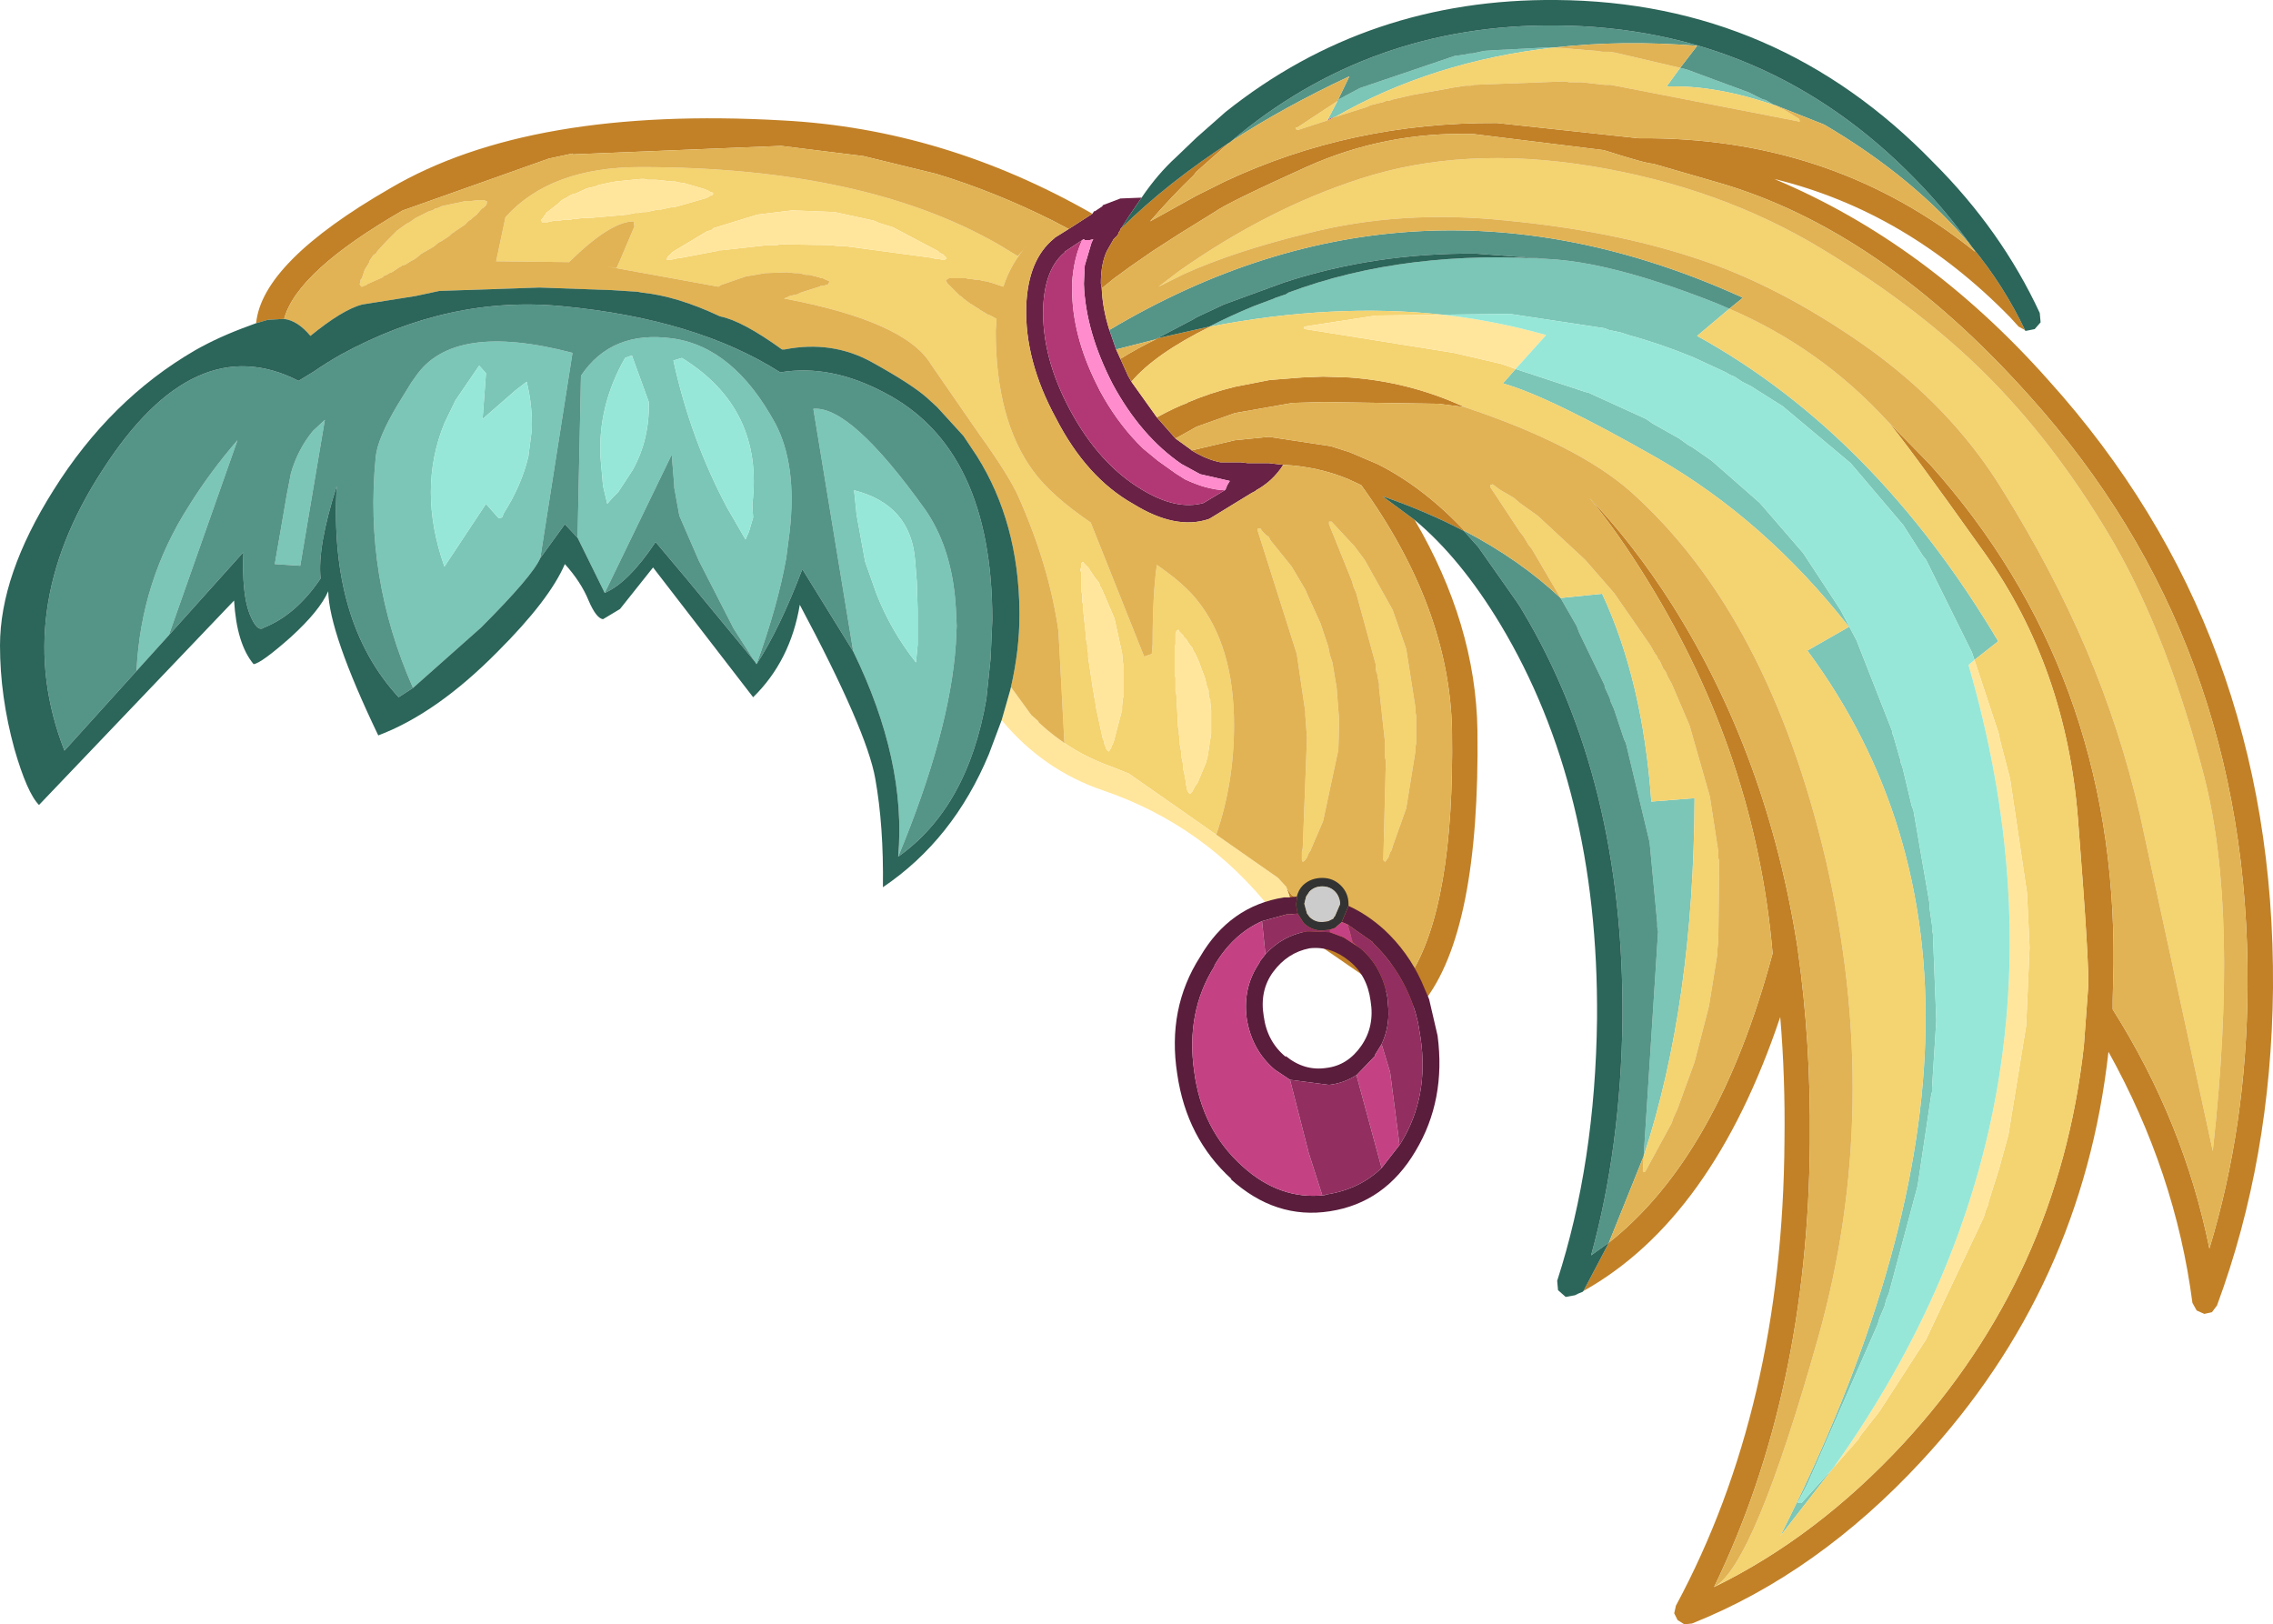<?xml version="1.0" encoding="UTF-8" standalone="no"?>
<svg xmlns:ffdec="https://www.free-decompiler.com/flash" xmlns:xlink="http://www.w3.org/1999/xlink" ffdec:objectType="shape" height="95.75px" width="134.0px" xmlns="http://www.w3.org/2000/svg">
  <g transform="matrix(1.0, 0.0, 0.0, 1.0, 42.05, 10.2)">
    <path d="M20.95 3.3 L22.35 2.4 22.45 2.25 22.5 2.25 22.95 1.95 22.95 1.9 24.0 1.5 25.25 1.45 24.5 2.55 24.05 3.25 24.0 3.3 24.0 3.35 23.9 3.5 23.85 3.65 23.75 3.75 23.7 3.8 23.6 3.9 23.2 4.6 Q22.85 5.35 22.85 6.5 L22.9 6.8 Q22.95 8.0 23.35 9.25 L23.75 10.4 24.0 10.95 24.45 11.95 24.65 12.3 26.15 14.4 27.25 15.65 28.15 16.3 28.2 16.35 Q29.1 16.9 29.9 17.05 L31.1 17.05 31.5 17.1 32.75 17.1 33.6 17.2 Q33.0 18.15 32.0 18.7 L31.95 18.75 31.75 18.85 29.3 20.35 29.2 20.4 Q27.25 21.05 24.75 19.5 22.0 17.95 20.2 14.45 18.35 11.05 18.45 7.85 18.55 5.1 20.1 3.85 L20.15 3.8 20.95 3.3 M30.15 18.7 L30.2 18.65 30.3 18.4 30.45 18.15 28.7 17.75 27.6 17.15 Q25.2 15.5 23.55 12.45 21.95 9.35 21.85 6.55 L21.85 6.5 21.9 5.45 22.3 4.1 22.4 3.9 22.2 3.95 22.1 3.95 21.9 3.95 21.85 3.9 21.75 3.95 20.7 4.65 20.75 4.65 Q19.55 5.6 19.45 7.9 19.35 10.85 21.05 14.0 22.75 17.15 25.25 18.65 27.3 19.9 28.9 19.45 L30.15 18.7" fill="#692145" fill-rule="evenodd" stroke="none"/>
    <path d="M36.6 -3.3 L36.15 -3.05 36.2 -3.1 36.25 -3.15 36.4 -3.25 36.6 -3.3 M30.15 18.7 L28.9 19.45 Q27.3 19.9 25.25 18.65 22.75 17.15 21.05 14.0 19.35 10.85 19.45 7.9 19.55 5.6 20.75 4.65 L20.7 4.65 21.75 3.95 Q21.25 5.0 21.15 6.5 L21.15 6.8 Q21.15 9.55 22.6 12.45 L22.8 12.85 Q23.75 14.6 25.0 15.9 L25.35 16.25 26.2 16.95 27.25 17.7 27.8 18.05 Q29.05 18.65 30.15 18.7" fill="#b23875" fill-rule="evenodd" stroke="none"/>
    <path d="M21.75 3.95 L21.85 3.9 21.9 3.95 22.1 3.95 22.2 3.95 22.4 3.9 22.3 4.1 21.9 5.45 21.85 6.5 21.85 6.55 Q21.95 9.35 23.55 12.45 25.2 15.5 27.6 17.15 L28.7 17.75 30.45 18.15 30.3 18.4 30.2 18.65 30.15 18.7 Q29.05 18.65 27.8 18.05 L27.25 17.7 26.2 16.95 25.35 16.25 25.0 15.9 Q23.75 14.6 22.8 12.85 L22.6 12.45 Q21.15 9.55 21.15 6.8 L21.15 6.5 Q21.25 5.0 21.75 3.95" fill="#ff8ccc" fill-rule="evenodd" stroke="none"/>
    <path d="M36.65 -3.3 L36.6 -3.3 36.4 -3.25 36.25 -3.15 36.2 -3.1 36.8 -4.25 36.8 -4.3 38.1 -5.0 43.7 -6.9 44.4 -7.0 44.6 -7.05 44.75 -7.05 45.45 -7.2 46.2 -7.25 49.15 -7.4 49.6 -7.4 Q42.4 -6.6 36.65 -3.3 M57.0 -6.2 L57.4 -6.1 61.05 -4.75 61.85 -4.35 62.05 -4.3 62.55 -4.0 Q59.05 -5.2 56.2 -5.1 L57.0 -6.2 M74.35 28.7 L74.2 28.25 71.5 22.8 71.3 22.55 70.15 20.75 67.05 17.1 63.05 13.75 61.15 12.55 60.65 12.3 60.2 12.0 59.95 11.9 59.7 11.75 57.75 10.85 Q55.8 10.05 53.95 9.55 L53.5 9.4 52.8 9.25 52.55 9.15 46.95 8.3 43.0 8.35 Q36.55 7.65 29.3 9.05 L29.25 9.05 Q30.4 8.45 31.85 7.85 L33.05 7.4 33.15 7.35 33.75 7.15 33.9 7.05 Q40.85 4.45 49.7 5.1 53.4 5.4 59.2 7.7 L59.9 8.0 58.0 9.6 Q68.5 15.4 75.75 27.6 L74.35 28.7 M47.3 11.55 L51.4 12.9 51.6 12.95 55.0 14.5 55.35 14.75 56.95 15.65 57.5 16.05 57.7 16.15 58.85 16.95 61.7 19.45 64.25 22.4 66.45 25.75 67.4 27.55 69.5 32.9 69.5 33.05 69.55 33.1 69.95 34.5 70.0 34.6 70.0 34.75 70.1 35.0 70.65 37.3 70.75 37.55 71.7 43.05 71.7 43.3 71.85 44.35 71.85 44.6 71.9 44.85 72.1 49.95 71.85 53.9 71.85 54.15 71.8 54.35 71.0 59.7 69.3 66.05 69.15 66.4 69.05 66.8 68.75 67.5 68.65 67.85 64.5 77.3 64.0 78.25 Q63.85 78.4 64.05 78.4 L64.15 78.4 66.05 76.3 62.9 80.35 Q79.2 48.0 64.5 28.15 L66.95 26.75 Q62.0 20.45 55.65 16.8 49.25 13.15 46.55 12.4 L47.3 11.55 M49.95 25.05 L52.4 24.8 Q54.8 29.95 55.3 37.05 L57.85 36.85 Q57.8 48.95 54.85 57.95 L55.7 44.7 55.65 44.45 55.65 44.2 55.2 39.45 53.8 33.6 53.7 33.4 53.1 31.6 52.9 31.15 52.85 30.95 52.55 30.3 52.55 30.2 51.05 27.1 50.9 26.7 49.95 25.05 M12.05 27.8 L12.05 25.75 12.0 24.1 11.9 22.85 Q11.65 19.55 8.3 18.7 L8.45 20.15 8.95 22.9 9.6 24.75 Q10.45 26.95 11.95 28.85 L12.05 27.8 M-8.0 21.5 L-7.8 11.95 Q-6.0 9.25 -2.4 9.75 1.2 10.25 3.65 14.75 4.95 17.2 4.5 21.15 L4.3 22.7 Q3.8 25.5 2.55 28.95 L2.45 28.8 1.2 26.85 -0.85 22.85 -2.0 20.2 -2.3 18.55 -2.3 18.45 -2.45 16.6 -6.4 24.75 -8.0 21.5 M8.25 28.2 L5.9 13.9 Q8.1 13.7 12.5 19.85 13.95 21.95 14.25 25.0 L14.3 25.65 14.35 26.7 14.3 27.75 Q13.95 32.95 10.9 40.3 11.4 34.65 8.25 28.2 M-34.0 29.35 Q-33.75 24.05 -30.9 19.6 -29.65 17.6 -28.05 15.75 L-32.1 27.25 -34.0 29.35 M-17.7 30.35 Q-20.6 23.8 -19.9 16.75 -19.8 15.65 -18.6 13.65 L-17.8 12.35 -17.55 12.0 Q-15.35 8.75 -8.3 10.6 L-10.2 22.7 Q-10.65 23.75 -13.7 26.8 L-17.7 30.35 M2.3 19.55 Q3.0 13.9 -1.85 10.9 L-2.35 11.05 Q-1.35 15.65 0.8 19.7 L1.9 21.6 2.1 21.15 2.35 20.3 2.3 19.55 M-3.8 13.5 L-4.8 10.75 -5.2 10.9 Q-6.8 13.7 -6.65 16.75 L-6.5 18.45 -6.25 19.5 -5.95 19.15 -5.6 18.8 -4.75 17.5 Q-3.75 15.7 -3.8 13.5 M-13.6 14.5 L-13.4 11.8 -13.8 11.35 -15.2 13.4 -15.85 14.75 Q-17.45 18.65 -15.85 23.2 L-13.4 19.5 -12.65 20.35 -12.45 20.3 -12.35 20.05 Q-11.3 18.4 -10.9 16.7 L-10.7 15.15 Q-10.65 13.75 -11.0 12.3 L-11.65 12.8 -13.2 14.15 -13.6 14.5 M-23.6 15.2 L-22.9 14.55 -24.35 23.15 -25.85 23.05 -25.15 19.0 -24.9 17.7 Q-24.5 16.3 -23.6 15.2" fill="#7bc6b7" fill-rule="evenodd" stroke="none"/>
    <path d="M74.2 4.35 Q70.85 0.3 65.5 -2.85 L62.6 -4.0 62.55 -4.0 62.05 -4.3 61.85 -4.35 61.05 -4.75 57.4 -6.1 57.0 -6.2 58.0 -7.5 Q53.6 -7.85 49.6 -7.4 L49.15 -7.4 46.2 -7.25 45.45 -7.2 44.75 -7.05 44.6 -7.05 44.4 -7.0 43.7 -6.9 38.1 -5.0 36.8 -4.3 36.8 -4.25 37.5 -5.7 Q33.65 -3.9 30.5 -1.85 38.7 -8.8 49.7 -8.7 62.15 -8.6 70.9 0.4 72.7 2.25 74.2 4.35 M59.9 8.0 L59.2 7.7 Q53.4 5.4 49.7 5.1 L44.95 4.75 Q39.0 4.7 33.65 6.45 L30.1 7.75 28.5 8.5 28.25 8.65 26.15 9.75 26.1 9.8 23.75 10.4 23.35 9.25 Q41.35 -1.45 60.7 7.35 L59.9 8.0 M49.95 25.05 L50.9 26.7 51.05 27.1 52.55 30.2 52.55 30.3 52.85 30.95 52.9 31.15 53.1 31.6 53.7 33.4 53.8 33.6 55.2 39.45 55.65 44.2 55.65 44.45 55.7 44.7 54.85 57.95 52.8 63.05 51.75 63.8 Q53.5 57.45 53.6 49.9 53.7 35.8 47.7 25.8 L47.55 25.55 47.35 25.25 45.1 22.05 44.25 21.1 44.3 21.1 Q47.55 22.8 49.95 25.05 M2.55 28.95 Q3.8 25.5 4.3 22.7 L4.5 21.15 Q4.95 17.2 3.65 14.75 1.2 10.25 -2.4 9.75 -6.0 9.25 -7.8 11.95 L-8.0 21.5 -8.75 20.7 -10.2 22.7 -8.3 10.6 Q-15.35 8.75 -17.55 12.0 L-17.8 12.35 -18.6 13.65 Q-19.8 15.65 -19.9 16.75 -20.6 23.8 -17.7 30.35 L-18.55 30.9 Q-22.65 26.45 -22.2 18.45 -23.35 22.05 -23.15 23.9 -24.6 26.05 -26.5 26.8 -26.9 27.1 -27.35 25.95 -27.8 24.75 -27.7 22.35 L-32.1 27.25 -28.05 15.75 Q-29.65 17.6 -30.9 19.6 -33.75 24.05 -34.0 29.35 L-38.25 34.05 Q-41.45 25.85 -36.0 17.5 -30.6 9.1 -24.45 12.25 L-23.55 11.7 Q-22.75 11.15 -21.95 10.7 -15.55 7.2 -8.9 7.85 -1.0 8.6 3.95 11.75 6.9 11.25 10.1 12.95 16.45 16.25 16.45 26.35 L16.35 28.6 16.1 31.0 Q15.0 37.4 10.9 40.3 13.95 32.95 14.3 27.75 L14.35 26.7 14.3 25.65 14.25 25.0 Q13.95 21.95 12.5 19.85 8.1 13.7 5.9 13.9 L8.25 28.2 5.25 23.35 Q3.9 26.9 2.55 28.95 M-6.4 24.75 L-2.45 16.6 -2.3 18.45 -2.3 18.55 -2.0 20.2 -0.85 22.85 1.2 26.85 2.45 28.8 -1.55 23.95 -3.4 21.75 Q-5.0 24.15 -6.4 24.75 M-23.6 15.2 Q-24.5 16.3 -24.9 17.7 L-25.15 19.0 -25.85 23.05 -24.35 23.15 -22.9 14.55 -23.6 15.2" fill="#559588" fill-rule="evenodd" stroke="none"/>
    <path d="M20.95 3.3 L20.0 2.8 Q16.6 1.1 13.15 0.05 L8.85 -1.0 4.0 -1.6 -8.3 -1.1 -8.3 -1.15 -9.7 -0.85 -18.15 2.15 -18.3 2.2 Q-24.55 5.8 -25.3 8.6 L-26.25 8.65 -26.95 8.85 Q-26.6 5.25 -19.05 0.9 -10.8 -3.95 4.1 -3.1 13.6 -2.6 22.35 2.4 L20.95 3.3 M33.8 42.15 L34.1 42.55 41.05 47.35 Q43.7 43.2 43.55 32.9 L43.55 32.85 Q43.4 25.6 38.2 18.4 L37.45 18.05 Q35.65 17.3 33.6 17.2 L32.75 17.1 31.5 17.1 31.1 17.05 29.9 17.05 Q29.1 16.9 28.2 16.35 L30.75 15.75 32.75 15.55 36.4 16.1 37.5 16.45 39.15 17.15 Q41.85 18.5 44.3 21.1 L44.25 21.1 Q42.05 19.95 39.45 19.05 L41.35 20.45 Q44.95 26.6 45.05 32.85 45.2 44.7 41.85 48.9 L41.4 49.15 40.85 49.05 34.75 44.85 33.8 42.15 M30.5 -1.85 L30.2 -1.6 28.45 -0.05 28.35 0.1 Q27.0 1.4 25.75 2.85 L28.45 1.35 30.15 0.5 Q37.6 -3.0 46.2 -2.95 L54.55 -2.05 55.25 -2.05 Q66.2 -1.95 74.4 4.65 L74.2 4.35 Q76.1 6.65 77.35 9.3 L77.4 9.3 76.95 9.05 76.45 8.5 Q70.35 2.25 62.55 0.35 71.5 4.1 78.7 12.2 92.1 27.05 91.95 48.05 91.85 58.1 88.65 66.75 L88.35 67.15 87.9 67.25 87.45 67.05 87.2 66.6 Q86.2 58.9 82.25 51.8 80.7 65.7 71.25 75.9 65.1 82.55 57.7 85.5 L57.25 85.55 56.85 85.3 56.65 84.9 56.75 84.45 Q63.05 72.75 63.15 57.05 63.2 53.3 62.9 49.75 58.9 61.65 51.3 65.9 L52.8 63.05 Q59.25 57.95 62.45 46.0 61.45 34.35 55.1 24.05 53.35 21.2 51.65 19.15 54.2 21.8 56.5 25.4 62.2 34.4 63.95 45.85 L63.95 45.9 Q64.7 51.2 64.65 57.05 64.55 71.9 59.0 83.35 65.05 80.4 70.15 74.9 79.3 65.0 80.8 51.45 L81.05 48.05 Q81.15 46.95 80.45 38.05 79.75 29.15 74.95 22.4 70.15 15.65 69.2 14.6 L71.7 17.15 Q82.7 29.4 82.55 46.65 L82.5 48.75 82.5 49.3 Q86.7 55.95 88.2 63.4 90.4 56.15 90.45 48.0 90.6 27.6 77.6 13.15 68.8 3.3 59.2 0.55 L55.4 -0.55 Q55.0 -0.55 52.5 -1.35 L44.8 -2.3 Q39.6 -2.45 34.95 -0.35 30.3 1.75 29.55 2.3 L27.45 3.6 25.9 4.6 24.6 5.5 23.85 6.05 23.7 6.15 22.9 6.8 22.85 6.5 Q22.85 5.35 23.2 4.6 L23.6 3.9 23.7 3.8 23.75 3.75 23.85 3.65 23.9 3.5 24.0 3.35 24.0 3.3 24.05 3.25 Q26.8 0.55 30.5 -1.85 M29.25 9.05 L29.3 9.05 Q26.05 10.65 24.65 12.3 L24.45 11.95 24.0 10.95 Q25.05 10.3 26.1 9.8 L26.15 9.75 29.25 9.05 M44.3 13.8 L42.75 13.6 36.1 13.5 35.95 13.5 34.15 13.55 30.75 14.15 28.5 14.95 27.25 15.65 26.15 14.4 Q27.25 13.8 27.95 13.55 L27.9 13.55 Q29.3 12.95 30.75 12.6 L32.8 12.2 34.7 12.05 35.95 12.0 37.5 12.05 Q41.05 12.3 44.3 13.8" fill="#c28127" fill-rule="evenodd" stroke="none"/>
    <path d="M20.15 33.2 L20.7 33.6 20.35 27.0 Q19.8 23.15 18.0 19.1 17.45 17.85 15.65 15.35 L12.85 11.3 Q11.35 8.75 4.2 7.4 L4.15 7.4 4.3 7.35 4.5 7.25 4.95 7.15 5.15 7.05 6.25 6.7 6.35 6.65 6.5 6.65 6.8 6.55 6.8 6.5 6.85 6.4 6.8 6.35 6.65 6.3 6.45 6.2 6.35 6.2 6.25 6.15 5.65 6.0 5.45 6.0 5.05 5.9 4.8 5.9 4.35 5.85 3.05 5.9 1.9 6.1 0.45 6.6 0.3 6.7 -6.3 5.5 -5.7 5.6 -5.5 5.15 -4.65 3.15 -4.7 2.85 -4.75 2.85 Q-6.1 2.9 -8.45 5.2 L-8.5 5.25 -12.8 5.2 -12.25 2.6 Q-9.6 -0.35 -4.3 -0.35 8.85 -0.35 16.8 4.2 L17.95 4.9 18.55 4.2 Q17.55 5.3 17.1 6.7 L16.35 6.45 16.3 6.45 16.2 6.4 15.85 6.35 15.7 6.3 15.55 6.3 15.2 6.25 15.05 6.25 14.9 6.2 13.9 6.2 13.8 6.25 13.7 6.35 13.75 6.4 13.8 6.5 14.5 7.2 14.65 7.3 14.75 7.4 15.15 7.7 15.25 7.75 15.55 7.95 15.65 8.0 15.7 8.05 16.2 8.35 16.35 8.4 16.7 8.6 16.65 9.3 Q16.65 14.55 18.85 17.55 19.9 19.0 22.25 20.6 L25.4 28.5 25.85 28.35 25.9 27.75 Q25.9 24.85 26.15 23.1 27.75 24.2 28.5 25.15 30.7 27.85 30.7 32.55 30.7 35.95 29.65 39.0 L24.5 35.4 23.5 35.0 Q21.65 34.35 20.15 33.2 M69.2 14.6 Q70.15 15.65 74.95 22.4 79.75 29.15 80.45 38.05 81.15 46.95 81.05 48.05 L80.8 51.45 Q79.3 65.0 70.15 74.9 65.05 80.4 59.0 83.35 61.35 82.1 65.15 68.6 68.95 55.05 65.6 40.55 62.2 26.0 54.05 18.75 50.9 16.0 44.3 13.8 41.05 12.3 37.5 12.05 L35.95 12.0 34.7 12.05 32.8 12.2 30.75 12.6 Q29.3 12.95 27.9 13.55 L27.95 13.55 Q27.25 13.8 26.15 14.4 L24.65 12.3 Q26.05 10.65 29.3 9.05 36.55 7.65 43.0 8.35 L39.05 8.4 34.85 9.05 34.8 9.15 34.9 9.2 43.65 10.6 46.45 11.25 47.3 11.55 46.55 12.4 Q49.25 13.15 55.65 16.8 62.0 20.45 66.95 26.75 L64.5 28.15 Q79.2 48.0 62.9 80.35 L66.05 76.3 67.5 74.65 67.65 74.4 68.75 73.0 71.5 68.75 74.9 61.55 75.05 61.05 75.15 60.85 75.2 60.6 75.8 58.7 76.35 56.7 77.4 50.25 77.6 45.65 77.45 42.45 76.45 35.7 75.85 33.4 75.8 33.1 74.35 28.7 75.75 27.6 Q68.5 15.4 58.0 9.6 L59.9 8.0 Q65.25 10.3 69.2 14.6 M62.6 -4.0 L62.85 -3.85 63.1 -3.75 64.0 -3.2 64.05 -3.1 Q64.05 -2.95 63.95 -3.05 L52.9 -5.2 52.55 -5.2 51.2 -5.35 50.5 -5.35 50.15 -5.4 44.85 -5.2 44.65 -5.15 44.35 -5.15 43.7 -5.05 41.2 -4.6 40.1 -4.35 39.8 -4.25 39.65 -4.25 39.55 -4.2 38.75 -4.0 38.55 -3.9 36.65 -3.3 Q42.4 -6.6 49.6 -7.4 L52.05 -7.2 52.4 -7.15 52.8 -7.15 53.15 -7.1 57.0 -6.2 56.2 -5.1 Q59.05 -5.2 62.55 -4.0 L62.6 -4.0 M36.2 -3.1 L34.5 -2.55 34.4 -2.55 Q34.25 -2.7 34.45 -2.7 L36.8 -4.25 36.2 -3.1 M88.4 57.65 L84.1 37.8 Q82.95 32.8 80.95 28.1 78.95 23.4 75.95 18.6 72.95 13.75 67.85 10.15 62.7 6.55 57.85 5.0 53.0 3.4 46.75 2.8 40.5 2.15 35.05 3.55 30.75 4.6 27.75 5.95 L26.25 6.7 27.5 5.75 Q32.7 2.1 38.1 0.35 44.2 -1.65 51.8 -0.4 59.4 0.85 65.4 4.5 71.35 8.1 75.4 12.25 79.45 16.4 82.65 21.95 85.8 27.5 87.9 35.6 89.95 43.65 88.4 57.65 M49.95 25.05 L48.25 22.15 48.05 21.9 47.75 21.4 47.55 21.15 45.8 18.5 45.8 18.4 45.95 18.35 46.35 18.65 47.2 19.15 47.55 19.45 48.6 20.2 51.4 22.8 53.1 24.75 55.25 27.85 55.5 28.3 55.65 28.5 55.7 28.65 55.8 28.75 56.0 29.2 56.15 29.4 56.25 29.65 56.5 30.1 57.55 32.55 58.75 36.75 59.25 40.0 59.25 40.4 59.3 40.5 59.3 41.05 59.25 45.25 59.2 45.75 59.2 46.0 58.7 49.1 57.85 52.4 56.85 55.15 56.6 55.7 56.5 56.0 54.95 58.85 54.85 58.9 54.8 58.8 54.85 57.95 Q57.8 48.95 57.85 36.85 L55.3 37.05 Q54.8 29.95 52.4 24.8 L49.95 25.05 M39.65 40.55 L39.6 40.6 39.5 40.5 39.65 34.65 39.6 34.45 39.6 33.55 39.25 30.35 39.25 30.1 39.15 29.65 39.15 29.55 39.1 29.45 39.05 29.2 39.05 28.95 37.9 24.75 37.75 24.4 37.65 24.05 36.3 20.7 36.3 20.55 36.45 20.55 37.8 22.0 38.4 22.8 40.05 25.75 40.85 28.05 41.4 31.55 41.4 31.8 41.45 32.05 41.45 33.55 41.4 33.8 41.4 34.05 40.85 37.45 40.05 39.7 40.0 39.9 39.9 40.05 39.8 40.35 39.65 40.55 M21.7 23.0 L21.7 23.2 21.65 23.35 21.65 23.45 21.7 23.55 21.7 24.65 21.75 24.85 21.75 25.25 21.8 25.45 21.8 25.7 21.95 27.1 21.95 27.35 22.05 27.85 22.05 28.05 22.1 28.3 22.1 28.55 22.4 30.55 22.45 30.75 22.45 30.9 22.5 31.0 22.55 31.45 22.95 33.3 23.05 33.55 23.05 33.65 23.1 33.75 23.15 33.9 23.2 34.0 23.3 34.1 23.35 34.05 23.45 33.9 23.5 33.75 23.6 33.55 24.1 31.65 24.1 31.4 24.15 30.95 24.2 30.8 24.2 29.1 24.15 28.85 24.1 28.3 23.65 26.25 22.9 24.5 22.8 24.35 22.75 24.15 22.5 23.85 22.2 23.4 22.15 23.3 21.85 23.0 Q21.85 22.85 21.7 23.0 M34.85 40.55 L34.75 40.6 34.7 40.5 34.7 40.0 34.75 39.8 35.0 33.3 34.9 31.95 34.9 31.75 34.4 28.35 32.1 21.1 32.1 20.95 32.25 20.95 32.4 21.15 32.6 21.35 32.75 21.45 32.85 21.65 34.1 23.2 34.9 24.55 35.05 24.9 35.8 26.55 36.25 27.9 36.35 28.4 36.5 28.85 36.75 30.35 36.9 32.3 36.85 34.0 35.95 38.2 35.2 39.95 35.1 40.1 35.0 40.35 34.85 40.55 M-2.75 5.1 L-2.45 5.1 -2.2 5.05 -2.05 5.0 -1.9 5.0 0.2 4.6 0.35 4.55 0.5 4.55 3.2 4.25 3.75 4.25 3.95 4.2 6.95 4.25 7.3 4.3 7.7 4.3 12.9 5.0 13.05 5.05 13.2 5.05 13.45 5.1 13.65 5.1 13.75 5.05 13.7 4.95 13.55 4.8 13.35 4.7 13.25 4.6 10.6 3.2 9.8 2.95 9.45 2.8 7.15 2.3 4.65 2.2 2.6 2.45 0.0 3.25 -0.1 3.35 -0.4 3.45 -2.4 4.65 -2.7 4.95 -2.75 5.1 M27.3 27.05 L27.25 27.15 27.25 27.75 27.2 28.0 27.2 29.55 27.25 29.75 27.25 30.55 27.3 30.75 27.4 32.65 27.45 32.85 27.45 33.05 27.5 33.5 27.5 33.7 27.55 33.8 27.55 33.9 27.6 34.25 27.6 34.45 27.65 34.6 27.7 34.95 27.7 35.15 27.75 35.3 27.85 35.85 27.85 36.05 27.9 36.15 27.9 36.25 27.95 36.4 28.0 36.5 28.1 36.6 28.25 36.45 28.4 36.15 28.55 35.95 29.05 34.75 29.15 34.35 29.35 33.05 29.35 31.65 29.3 31.2 29.3 31.05 29.25 30.95 29.2 30.7 29.2 30.5 29.1 30.25 29.0 29.8 28.7 29.0 28.65 28.85 28.4 28.3 28.3 28.15 28.25 28.0 28.05 27.75 27.9 27.5 27.75 27.35 27.7 27.25 27.45 27.0 Q27.45 26.85 27.3 27.0 L27.3 27.05 M-10.1 2.9 L-9.75 2.9 -9.65 2.85 -9.55 2.85 -9.35 2.8 -9.05 2.8 -8.75 2.75 -8.4 2.75 -8.25 2.7 -8.05 2.7 -7.7 2.65 -7.3 2.65 -5.05 2.45 -4.6 2.35 -4.4 2.35 -4.15 2.3 -3.95 2.3 -3.25 2.15 -3.05 2.15 -2.95 2.1 -2.85 2.1 -2.4 2.0 -2.25 2.0 -0.5 1.5 -0.4 1.45 -0.35 1.45 -0.2 1.35 -0.1 1.3 -0.05 1.3 0.0 1.2 -0.05 1.15 -0.2 1.1 -0.35 1.0 -0.4 1.0 -0.5 0.95 -1.7 0.6 -2.05 0.55 -2.25 0.5 -2.45 0.5 -3.35 0.4 -3.85 0.4 -4.05 0.35 -4.3 0.35 -5.8 0.5 -5.9 0.55 -6.05 0.55 -6.75 0.7 -7.0 0.8 -7.45 0.9 -8.1 1.2 -8.3 1.25 -8.5 1.35 -8.65 1.45 -8.85 1.55 -9.0 1.65 -9.15 1.8 -9.4 2.0 -9.85 2.35 -9.9 2.45 -9.95 2.5 -10.05 2.65 -10.15 2.75 -10.1 2.9 M-20.7 6.7 L-20.75 6.7 -20.85 6.55 -20.8 6.45 -20.8 6.3 -20.75 6.25 -20.7 6.15 -20.55 5.7 -20.3 5.3 -20.25 5.15 -20.05 4.85 -19.9 4.75 -19.8 4.6 -19.25 4.0 -18.65 3.4 -18.1 3.0 -17.9 2.9 -17.55 2.65 -16.75 2.25 -16.55 2.2 -16.4 2.1 -16.2 2.05 -16.0 1.95 -14.6 1.65 -14.3 1.65 -13.85 1.6 -13.5 1.6 -13.4 1.65 -13.35 1.65 -13.35 1.8 -13.4 1.9 -13.55 2.05 -13.65 2.1 -13.95 2.45 -14.2 2.65 -14.3 2.75 -14.4 2.8 -14.65 3.05 -15.25 3.45 -15.3 3.5 -15.4 3.55 -15.55 3.7 -16.0 4.0 -16.2 4.1 -16.5 4.35 -17.2 4.75 -17.5 5.0 -17.65 5.1 -17.85 5.2 -18.15 5.4 -18.35 5.45 -18.4 5.5 -18.5 5.55 -18.95 5.85 -19.1 5.9 -19.25 6.0 -19.4 6.05 -19.5 6.15 -20.4 6.55 -20.45 6.6 -20.6 6.65 -20.7 6.7" fill="#f4d371" fill-rule="evenodd" stroke="none"/>
    <path d="M17.55 30.3 L18.75 31.95 19.15 32.3 19.2 32.4 19.65 32.8 20.15 33.2 Q21.65 34.35 23.5 35.0 L24.5 35.4 29.65 39.0 33.3 41.55 33.8 42.1 33.8 42.15 34.75 44.85 33.2 43.75 33.0 43.55 Q29.0 38.45 23.0 36.4 19.45 35.2 17.0 32.25 L17.5 30.5 17.55 30.3 M43.0 8.35 Q46.1 8.7 49.1 9.55 L47.3 11.55 46.45 11.25 43.65 10.6 34.9 9.2 34.8 9.15 34.85 9.05 39.05 8.4 43.0 8.35 M66.05 76.3 Q81.45 54.7 74.0 29.0 L74.35 28.7 75.8 33.1 75.85 33.4 76.45 35.7 77.45 42.45 77.6 45.65 77.4 50.25 76.35 56.7 75.8 58.7 75.2 60.6 75.15 60.85 75.05 61.05 74.9 61.55 71.5 68.75 68.75 73.0 67.65 74.4 67.5 74.65 66.05 76.3 M21.7 23.0 Q21.85 22.85 21.85 23.0 L22.15 23.3 22.2 23.4 22.5 23.85 22.75 24.15 22.8 24.35 22.9 24.5 23.65 26.25 24.1 28.3 24.15 28.85 24.2 29.1 24.2 30.8 24.15 30.95 24.1 31.4 24.1 31.65 23.6 33.55 23.5 33.75 23.45 33.9 23.35 34.05 23.3 34.1 23.2 34.0 23.15 33.9 23.1 33.75 23.05 33.65 23.05 33.55 22.95 33.3 22.55 31.45 22.5 31.0 22.45 30.9 22.45 30.75 22.4 30.55 22.1 28.55 22.1 28.3 22.05 28.05 22.05 27.85 21.95 27.35 21.95 27.1 21.8 25.7 21.8 25.45 21.75 25.25 21.75 24.85 21.7 24.65 21.7 23.55 21.65 23.45 21.65 23.35 21.7 23.2 21.7 23.0 M-2.75 5.1 L-2.7 4.95 -2.4 4.65 -0.4 3.45 -0.1 3.35 0.0 3.25 2.6 2.45 4.65 2.2 7.15 2.3 9.45 2.8 9.8 2.95 10.6 3.2 13.25 4.6 13.35 4.7 13.55 4.8 13.7 4.95 13.75 5.05 13.65 5.1 13.45 5.1 13.2 5.05 13.05 5.05 12.9 5.0 7.7 4.3 7.3 4.3 6.95 4.25 3.95 4.2 3.75 4.25 3.2 4.25 0.5 4.55 0.35 4.55 0.2 4.6 -1.9 5.0 -2.05 5.0 -2.2 5.05 -2.45 5.1 -2.75 5.1 M-10.1 2.9 L-10.15 2.75 -10.05 2.65 -9.95 2.5 -9.9 2.45 -9.85 2.35 -9.4 2.0 -9.15 1.8 -9.0 1.65 -8.85 1.55 -8.65 1.45 -8.5 1.35 -8.3 1.25 -8.1 1.2 -7.45 0.9 -7.0 0.8 -6.75 0.7 -6.05 0.55 -5.9 0.55 -5.8 0.5 -4.3 0.35 -4.05 0.35 -3.85 0.4 -3.35 0.4 -2.45 0.5 -2.25 0.5 -2.05 0.55 -1.7 0.6 -0.5 0.95 -0.4 1.0 -0.35 1.0 -0.2 1.1 -0.05 1.15 0.0 1.2 -0.05 1.3 -0.1 1.3 -0.2 1.35 -0.35 1.45 -0.4 1.45 -0.5 1.5 -2.25 2.0 -2.4 2.0 -2.85 2.1 -2.95 2.1 -3.05 2.15 -3.25 2.15 -3.95 2.3 -4.15 2.3 -4.4 2.35 -4.6 2.35 -5.05 2.45 -7.3 2.65 -7.7 2.65 -8.05 2.7 -8.25 2.7 -8.4 2.75 -8.75 2.75 -9.05 2.8 -9.35 2.8 -9.55 2.85 -9.65 2.85 -9.75 2.9 -10.1 2.9 M27.3 27.05 L27.3 27.0 Q27.45 26.85 27.45 27.0 L27.7 27.25 27.75 27.35 27.9 27.5 28.05 27.75 28.25 28.0 28.3 28.15 28.4 28.3 28.65 28.85 28.7 29.0 29.0 29.8 29.1 30.25 29.2 30.5 29.2 30.7 29.25 30.95 29.3 31.05 29.3 31.2 29.35 31.65 29.35 33.05 29.15 34.35 29.05 34.75 28.55 35.95 28.4 36.15 28.25 36.45 28.1 36.6 28.0 36.5 27.95 36.4 27.9 36.25 27.9 36.15 27.85 36.05 27.85 35.85 27.75 35.3 27.7 35.15 27.7 34.95 27.65 34.6 27.6 34.45 27.6 34.25 27.55 33.9 27.55 33.8 27.5 33.7 27.5 33.5 27.45 33.05 27.45 32.85 27.4 32.65 27.3 30.75 27.25 30.55 27.25 29.75 27.2 29.55 27.2 28.0 27.25 27.75 27.25 27.15 27.3 27.05" fill="#ffe69c" fill-rule="evenodd" stroke="none"/>
    <path d="M-25.3 8.6 Q-24.55 5.8 -18.3 2.2 L-18.15 2.15 -9.7 -0.85 -8.3 -1.15 -8.3 -1.1 4.0 -1.6 8.85 -1.0 13.15 0.05 Q16.6 1.1 20.0 2.8 L20.95 3.3 20.15 3.8 20.1 3.85 Q18.55 5.1 18.45 7.85 18.35 11.05 20.2 14.45 22.0 17.95 24.75 19.5 27.25 21.05 29.2 20.4 L29.3 20.35 31.75 18.85 31.95 18.75 32.0 18.7 Q33.0 18.15 33.6 17.2 35.65 17.3 37.45 18.05 L38.2 18.4 Q43.4 25.6 43.55 32.85 L43.55 32.9 Q43.7 43.2 41.05 47.35 L34.1 42.55 33.8 42.15 33.8 42.1 33.3 41.55 29.65 39.0 Q30.7 35.95 30.7 32.55 30.7 27.85 28.5 25.15 27.75 24.2 26.15 23.1 25.9 24.85 25.9 27.75 L25.85 28.35 25.4 28.5 22.25 20.6 Q19.9 19.0 18.85 17.55 16.65 14.55 16.65 9.3 L16.7 8.6 16.35 8.4 16.2 8.35 15.7 8.05 15.65 8.0 15.55 7.95 15.25 7.75 15.15 7.7 14.75 7.4 14.65 7.3 14.5 7.2 13.8 6.5 13.75 6.4 13.7 6.35 13.8 6.25 13.9 6.2 14.9 6.2 15.05 6.25 15.2 6.25 15.55 6.3 15.7 6.3 15.85 6.35 16.2 6.4 16.3 6.45 16.35 6.45 17.1 6.7 Q17.55 5.3 18.55 4.2 L17.95 4.9 16.8 4.2 Q8.85 -0.35 -4.3 -0.35 -9.6 -0.35 -12.25 2.6 L-12.8 5.2 -8.5 5.25 -8.45 5.2 Q-6.1 2.9 -4.75 2.85 L-4.7 2.85 -4.65 3.15 -5.5 5.15 -5.7 5.6 -6.3 5.5 0.3 6.7 0.45 6.6 1.9 6.1 3.05 5.9 4.35 5.85 4.8 5.9 5.05 5.9 5.45 6.0 5.65 6.0 6.25 6.15 6.35 6.2 6.45 6.2 6.65 6.3 6.8 6.35 6.85 6.4 6.8 6.5 6.8 6.55 6.5 6.65 6.35 6.65 6.25 6.7 5.15 7.05 4.95 7.15 4.5 7.25 4.3 7.35 4.15 7.4 4.2 7.4 Q11.35 8.75 12.85 11.3 L15.65 15.35 Q17.45 17.85 18.0 19.1 19.8 23.15 20.35 27.0 L20.7 33.6 20.15 33.2 19.65 32.8 19.2 32.4 19.15 32.3 18.75 31.95 17.55 30.3 Q18.05 28.1 18.05 26.05 L18.05 25.85 Q18.0 20.6 15.55 16.7 L14.75 15.5 13.2 13.8 12.6 13.25 Q11.7 12.45 9.35 11.15 7.0 9.85 4.2 10.4 L4.05 10.4 Q1.7 8.7 0.4 8.45 -2.15 7.25 -4.2 7.05 L-4.45 7.0 -6.0 6.9 -6.1 6.9 -10.25 6.75 -16.15 6.95 -17.55 7.25 -20.7 7.75 Q-21.85 8.05 -23.75 9.6 -24.5 8.7 -25.3 8.6 M74.2 4.35 L74.4 4.65 Q66.2 -1.95 55.25 -2.05 L54.55 -2.05 46.2 -2.95 Q37.6 -3.0 30.15 0.5 L28.45 1.35 25.75 2.85 Q27.0 1.4 28.35 0.1 L28.45 -0.05 30.2 -1.6 30.5 -1.85 Q33.65 -3.9 37.5 -5.7 L36.8 -4.25 34.45 -2.7 Q34.25 -2.7 34.4 -2.55 L34.5 -2.55 36.2 -3.1 36.15 -3.05 36.6 -3.3 36.65 -3.3 38.55 -3.9 38.75 -4.0 39.55 -4.2 39.65 -4.25 39.8 -4.25 40.1 -4.35 41.2 -4.6 43.7 -5.05 44.35 -5.15 44.65 -5.15 44.85 -5.2 50.15 -5.4 50.5 -5.35 51.2 -5.35 52.55 -5.2 52.9 -5.2 63.95 -3.05 Q64.05 -2.95 64.05 -3.1 L64.0 -3.2 63.1 -3.75 62.85 -3.85 62.6 -4.0 65.5 -2.85 Q70.85 0.3 74.2 4.35 M22.9 6.8 L23.7 6.15 23.85 6.05 24.6 5.5 25.9 4.6 27.45 3.6 29.55 2.3 Q30.3 1.75 34.95 -0.35 39.6 -2.45 44.8 -2.3 L52.5 -1.35 Q55.0 -0.55 55.4 -0.55 L59.2 0.55 Q68.8 3.3 77.6 13.15 90.6 27.6 90.45 48.0 90.4 56.15 88.2 63.4 86.7 55.95 82.5 49.3 L82.5 48.75 82.55 46.65 Q82.7 29.4 71.7 17.15 L69.2 14.6 Q65.25 10.3 59.9 8.0 L60.7 7.35 Q41.35 -1.45 23.35 9.25 22.95 8.0 22.9 6.8 M59.0 83.35 Q64.55 71.9 64.65 57.05 64.7 51.2 63.95 45.9 L63.95 45.85 Q62.2 34.4 56.5 25.4 54.2 21.8 51.65 19.15 53.35 21.2 55.1 24.05 61.45 34.35 62.45 46.0 59.25 57.95 52.8 63.05 L54.85 57.95 54.8 58.8 54.85 58.9 54.95 58.85 56.5 56.0 56.6 55.7 56.85 55.15 57.85 52.4 58.7 49.1 59.2 46.0 59.2 45.75 59.25 45.25 59.3 41.05 59.3 40.5 59.25 40.4 59.25 40.0 58.75 36.75 57.55 32.55 56.5 30.1 56.25 29.65 56.15 29.4 56.0 29.2 55.8 28.75 55.7 28.65 55.65 28.5 55.5 28.3 55.25 27.85 53.1 24.75 51.4 22.8 48.6 20.2 47.55 19.45 47.2 19.15 46.35 18.65 45.95 18.35 45.8 18.4 45.8 18.5 47.55 21.15 47.75 21.4 48.05 21.9 48.25 22.15 49.95 25.05 Q47.55 22.8 44.3 21.1 41.85 18.5 39.15 17.15 L37.5 16.45 36.4 16.1 32.75 15.55 30.75 15.75 28.2 16.35 28.15 16.3 27.25 15.65 28.5 14.95 30.75 14.15 34.15 13.55 35.95 13.5 36.1 13.5 42.75 13.6 44.3 13.8 Q50.9 16.0 54.05 18.75 62.2 26.0 65.6 40.55 68.95 55.05 65.15 68.6 61.35 82.1 59.0 83.35 M49.6 -7.4 Q53.6 -7.85 58.0 -7.5 L57.0 -6.2 53.15 -7.1 52.8 -7.15 52.4 -7.15 52.05 -7.2 49.6 -7.4 M88.4 57.65 Q89.95 43.65 87.9 35.6 85.8 27.5 82.65 21.95 79.45 16.4 75.4 12.25 71.35 8.1 65.4 4.5 59.4 0.85 51.8 -0.4 44.2 -1.65 38.1 0.35 32.7 2.1 27.5 5.75 L26.25 6.7 27.75 5.95 Q30.75 4.6 35.05 3.55 40.5 2.15 46.75 2.8 53.0 3.4 57.85 5.0 62.7 6.55 67.85 10.15 72.95 13.75 75.95 18.6 78.95 23.4 80.95 28.1 82.95 32.8 84.1 37.8 L88.4 57.65 M39.65 40.55 L39.8 40.35 39.9 40.05 40.0 39.9 40.05 39.7 40.85 37.45 41.4 34.05 41.4 33.8 41.45 33.55 41.45 32.05 41.4 31.8 41.4 31.55 40.85 28.05 40.05 25.75 38.4 22.8 37.8 22.0 36.45 20.55 36.3 20.55 36.3 20.7 37.65 24.05 37.75 24.4 37.9 24.75 39.05 28.95 39.05 29.2 39.1 29.45 39.15 29.55 39.15 29.65 39.25 30.1 39.25 30.35 39.6 33.55 39.6 34.45 39.65 34.65 39.5 40.5 39.6 40.6 39.65 40.55 M24.0 10.95 L23.75 10.4 26.1 9.8 Q25.05 10.3 24.0 10.95 M34.85 40.55 L35.0 40.35 35.1 40.1 35.2 39.95 35.95 38.2 36.85 34.0 36.9 32.3 36.75 30.35 36.5 28.85 36.35 28.4 36.25 27.9 35.8 26.55 35.05 24.9 34.9 24.55 34.1 23.2 32.85 21.65 32.75 21.45 32.6 21.35 32.4 21.15 32.25 20.95 32.1 20.95 32.1 21.1 34.4 28.35 34.9 31.75 34.9 31.95 35.0 33.3 34.75 39.8 34.7 40.0 34.7 40.5 34.75 40.6 34.85 40.55 M-20.7 6.7 L-20.6 6.65 -20.45 6.6 -20.4 6.55 -19.5 6.15 -19.4 6.05 -19.25 6.0 -19.1 5.9 -18.95 5.85 -18.5 5.55 -18.4 5.5 -18.35 5.45 -18.15 5.4 -17.85 5.2 -17.65 5.1 -17.5 5.0 -17.2 4.75 -16.5 4.35 -16.2 4.1 -16.0 4.0 -15.55 3.7 -15.4 3.55 -15.3 3.5 -15.25 3.45 -14.65 3.05 -14.4 2.8 -14.3 2.75 -14.2 2.65 -13.95 2.45 -13.65 2.1 -13.55 2.05 -13.4 1.9 -13.35 1.8 -13.35 1.65 -13.4 1.65 -13.5 1.6 -13.85 1.6 -14.3 1.65 -14.6 1.65 -16.0 1.95 -16.2 2.05 -16.4 2.1 -16.55 2.2 -16.75 2.25 -17.55 2.65 -17.9 2.9 -18.1 3.0 -18.65 3.4 -19.25 4.0 -19.8 4.6 -19.9 4.75 -20.05 4.85 -20.25 5.15 -20.3 5.3 -20.55 5.7 -20.7 6.15 -20.75 6.25 -20.8 6.3 -20.8 6.45 -20.85 6.55 -20.75 6.7 -20.7 6.7" fill="#e1b354" fill-rule="evenodd" stroke="none"/>
    <path d="M-26.95 8.85 L-26.25 8.65 -25.3 8.6 Q-24.5 8.7 -23.75 9.6 -21.85 8.05 -20.7 7.75 L-17.55 7.25 -16.15 6.95 -10.25 6.75 -6.1 6.9 -6.0 6.9 -4.45 7.0 -4.2 7.05 Q-2.15 7.25 0.4 8.45 1.7 8.7 4.05 10.4 L4.2 10.4 Q7.0 9.85 9.35 11.15 11.7 12.45 12.6 13.25 L13.2 13.8 14.75 15.5 15.55 16.7 Q18.0 20.6 18.05 25.85 L18.05 26.05 Q18.05 28.1 17.55 30.3 L17.5 30.5 17.0 32.25 16.25 34.25 Q14.15 39.3 10.0 42.1 10.05 38.5 9.55 35.7 9.05 32.85 5.1 25.45 4.55 28.75 2.35 30.9 L-3.55 23.25 -5.5 25.7 -6.5 26.3 Q-6.9 26.25 -7.35 25.2 -7.8 24.1 -8.75 23.05 -9.65 25.15 -12.7 28.2 -16.3 31.85 -19.75 33.15 -22.65 27.1 -22.7 24.65 -23.2 25.8 -24.9 27.35 -26.65 28.9 -27.1 28.95 -28.1 27.75 -28.25 25.2 L-39.75 37.25 Q-40.45 36.55 -41.2 33.95 -42.05 30.85 -42.05 27.85 -42.05 23.7 -38.9 18.7 -35.55 13.35 -30.55 10.45 -29.15 9.65 -27.35 9.0 L-26.95 8.85 M30.5 -1.85 Q26.8 0.55 24.05 3.25 L24.5 2.55 25.25 1.45 Q26.2 0.05 27.3 -0.95 L28.5 -2.1 30.2 -3.6 Q38.6 -10.3 49.7 -10.2 62.75 -10.1 71.95 -0.6 75.95 3.4 78.2 8.25 L78.25 8.8 77.9 9.2 77.4 9.3 77.35 9.3 Q76.1 6.65 74.2 4.35 72.7 2.25 70.9 0.4 62.15 -8.6 49.7 -8.7 38.7 -8.8 30.5 -1.85 M52.8 63.05 L51.3 65.9 51.25 65.95 51.0 66.05 50.8 66.15 50.25 66.25 49.8 65.85 49.75 65.3 Q52.0 58.35 52.1 49.85 52.2 36.25 46.4 26.6 44.05 22.7 41.35 20.45 L39.45 19.05 Q42.05 19.95 44.25 21.1 L45.1 22.05 47.35 25.25 47.55 25.55 47.7 25.8 Q53.7 35.8 53.6 49.9 53.5 57.45 51.75 63.8 L52.8 63.05 M49.7 5.1 Q40.85 4.45 33.9 7.05 L33.75 7.15 33.15 7.35 33.05 7.4 31.85 7.85 Q30.4 8.45 29.25 9.05 L26.15 9.75 28.25 8.65 28.5 8.5 30.1 7.75 33.65 6.45 Q39.0 4.7 44.95 4.75 L49.7 5.1 M-8.0 21.5 L-6.4 24.75 Q-5.0 24.15 -3.4 21.75 L-1.55 23.95 2.45 28.8 2.55 28.95 Q3.9 26.9 5.25 23.35 L8.25 28.2 Q11.4 34.65 10.9 40.3 15.0 37.4 16.1 31.0 L16.35 28.6 16.45 26.35 Q16.45 16.25 10.1 12.95 6.9 11.25 3.95 11.75 -1.0 8.6 -8.9 7.85 -15.55 7.2 -21.95 10.7 -22.75 11.15 -23.55 11.7 L-24.45 12.25 Q-30.6 9.1 -36.0 17.5 -41.45 25.85 -38.25 34.05 L-34.0 29.35 -32.1 27.25 -27.7 22.35 Q-27.8 24.75 -27.35 25.95 -26.9 27.1 -26.5 26.8 -24.6 26.05 -23.15 23.9 -23.35 22.05 -22.2 18.45 -22.65 26.45 -18.55 30.9 L-17.7 30.35 -13.7 26.8 Q-10.65 23.75 -10.2 22.7 L-8.75 20.7 -8.0 21.5" fill="#2c6559" fill-rule="evenodd" stroke="none"/>
    <path d="M43.0 8.35 L46.95 8.3 52.55 9.15 52.8 9.25 53.5 9.4 53.95 9.55 Q55.8 10.05 57.75 10.85 L59.7 11.75 59.95 11.9 60.2 12.0 60.65 12.3 61.15 12.55 63.05 13.75 67.05 17.1 70.15 20.75 71.3 22.55 71.5 22.8 74.2 28.25 74.35 28.7 74.0 29.0 Q81.45 54.7 66.05 76.3 L64.15 78.4 64.05 78.4 Q63.85 78.4 64.0 78.25 L64.5 77.3 68.65 67.85 68.75 67.5 69.05 66.8 69.15 66.4 69.3 66.05 71.0 59.7 71.8 54.35 71.85 54.15 71.85 53.9 72.1 49.95 71.9 44.85 71.85 44.6 71.85 44.35 71.7 43.3 71.7 43.05 70.75 37.55 70.65 37.3 70.1 35.0 70.0 34.75 70.0 34.6 69.95 34.5 69.55 33.1 69.5 33.05 69.5 32.9 67.4 27.55 66.45 25.75 64.25 22.4 61.7 19.45 58.85 16.95 57.7 16.15 57.5 16.05 56.95 15.65 55.35 14.75 55.0 14.5 51.6 12.95 51.4 12.9 47.3 11.55 49.1 9.55 Q46.1 8.7 43.0 8.35 M12.05 27.8 L11.95 28.85 Q10.45 26.95 9.6 24.75 L8.95 22.9 8.45 20.15 8.3 18.7 Q11.65 19.55 11.9 22.85 L12.0 24.1 12.05 25.75 12.05 27.8 M2.3 19.55 L2.35 20.3 2.1 21.15 1.9 21.6 0.8 19.7 Q-1.35 15.65 -2.35 11.05 L-1.85 10.9 Q3.0 13.9 2.3 19.55 M-3.8 13.5 Q-3.75 15.7 -4.75 17.5 L-5.6 18.8 -5.95 19.15 -6.25 19.5 -6.5 18.45 -6.65 16.75 Q-6.8 13.7 -5.2 10.9 L-4.8 10.75 -3.8 13.5 M-13.6 14.5 L-13.2 14.15 -11.65 12.8 -11.0 12.3 Q-10.65 13.75 -10.7 15.15 L-10.9 16.7 Q-11.3 18.4 -12.35 20.05 L-12.45 20.3 -12.65 20.35 -13.4 19.5 -15.85 23.2 Q-17.45 18.65 -15.85 14.75 L-15.2 13.4 -13.8 11.35 -13.4 11.8 -13.6 14.5" fill="#96e7d7" fill-rule="evenodd" stroke="none"/>
    <path d="M34.4 42.65 Q34.5 42.25 34.75 42.0 L34.8 41.95 Q35.25 41.55 35.9 41.55 36.55 41.55 37.0 42.0 37.45 42.45 37.45 43.1 L37.45 43.2 37.05 44.15 37.0 44.2 36.65 44.5 36.35 44.6 35.9 44.65 Q35.25 44.65 34.8 44.2 L34.45 43.65 34.35 43.1 34.4 42.85 34.4 42.65 M36.95 43.1 L36.95 43.0 Q36.9 42.6 36.65 42.35 36.35 42.05 35.9 42.05 35.45 42.05 35.15 42.35 L34.95 42.65 34.85 43.05 34.85 43.1 35.0 43.65 35.15 43.85 Q35.45 44.15 35.9 44.15 L36.25 44.1 36.55 43.95 36.6 43.85 36.65 43.8 36.95 43.1" fill="#333333" fill-rule="evenodd" stroke="none"/>
    <path d="M36.95 43.1 L36.65 43.8 36.6 43.85 36.55 43.95 36.25 44.1 35.9 44.15 Q35.45 44.15 35.15 43.85 L35.0 43.65 34.85 43.1 34.85 43.05 34.95 42.65 35.15 42.35 Q35.45 42.05 35.9 42.05 36.35 42.05 36.65 42.35 36.9 42.6 36.95 43.0 L36.95 43.1" fill="#cccccc" fill-rule="evenodd" stroke="none"/>
    <path d="M37.45 43.2 Q38.55 43.7 39.55 44.6 40.95 45.9 41.75 47.65 L42.2 48.7 42.7 50.85 Q43.2 54.65 41.4 57.65 39.6 60.7 36.35 61.2 33.15 61.7 30.5 59.3 L30.55 59.3 Q27.9 56.9 27.35 53.1 26.75 49.25 28.7 46.2 30.45 43.2 33.65 42.7 L33.9 42.7 34.4 42.65 34.4 42.85 34.35 43.1 34.45 43.65 34.0 43.7 33.8 43.7 32.35 44.1 Q30.65 44.85 29.55 46.7 L29.55 46.75 Q27.85 49.45 28.35 52.95 28.8 56.4 31.2 58.55 33.4 60.55 36.05 60.25 L36.15 60.2 36.2 60.2 Q38.1 59.9 39.4 58.65 L40.45 57.3 40.55 57.15 Q42.2 54.45 41.7 51.0 L41.55 50.1 41.4 49.5 Q40.65 47.05 38.85 45.35 L38.9 45.35 37.4 44.3 37.05 44.15 37.45 43.2 M32.55 46.05 Q33.55 44.95 35.0 44.7 L35.15 44.7 36.35 44.75 37.15 45.05 38.0 45.6 38.15 45.7 Q39.45 46.8 39.75 48.65 L39.8 49.3 Q39.85 50.4 39.4 51.35 L39.0 52.0 39.05 52.0 37.95 53.15 Q37.2 53.65 36.3 53.75 L34.0 53.45 33.1 52.85 Q31.75 51.7 31.45 49.85 31.2 48.0 32.2 46.55 L32.2 46.5 32.55 46.05 M33.0 47.1 Q32.2 48.2 32.45 49.7 32.65 51.2 33.75 52.1 L33.75 52.05 Q34.85 52.95 36.15 52.75 37.4 52.6 38.2 51.45 39.0 50.3 38.75 48.8 38.55 47.3 37.5 46.45 36.4 45.55 35.15 45.7 33.85 45.95 33.0 47.1" fill="#5a1d3c" fill-rule="evenodd" stroke="none"/>
    <path d="M37.05 44.15 L37.4 44.3 37.7 45.35 38.0 45.6 37.15 45.05 36.35 44.75 36.35 44.6 36.65 44.5 37.0 44.2 37.05 44.15 M40.45 57.3 L39.4 58.65 37.95 53.3 37.95 53.15 39.05 52.0 39.0 52.0 39.4 51.35 39.9 53.0 40.4 56.85 40.45 57.3 M36.05 60.25 Q33.4 60.55 31.2 58.55 28.8 56.4 28.35 52.95 27.85 49.45 29.55 46.75 L29.55 46.7 Q30.65 44.85 32.35 44.1 L32.55 46.05 32.2 46.5 32.2 46.55 Q31.2 48.0 31.45 49.85 31.75 51.7 33.1 52.85 L34.0 53.45 35.1 57.75 35.9 60.25 36.05 60.25" fill="#c44283" fill-rule="evenodd" stroke="none"/>
    <path d="M37.4 44.3 L38.9 45.35 38.85 45.35 Q40.65 47.05 41.4 49.5 L41.55 50.1 41.7 51.0 Q42.2 54.45 40.55 57.15 L40.45 57.3 40.4 56.85 39.9 53.0 39.4 51.35 Q39.85 50.4 39.8 49.3 L39.75 48.65 Q39.45 46.8 38.15 45.7 L38.0 45.6 37.7 45.35 37.4 44.3 M39.4 58.65 Q38.1 59.9 36.2 60.2 L36.15 60.2 36.05 60.25 35.9 60.25 35.1 57.75 34.0 53.45 36.3 53.75 Q37.2 53.65 37.95 53.15 L37.95 53.3 39.4 58.65 M32.35 44.1 L33.8 43.7 34.0 43.7 34.45 43.65 34.8 44.2 Q35.25 44.65 35.9 44.65 L36.35 44.6 36.35 44.75 35.15 44.7 35.0 44.7 Q33.55 44.95 32.55 46.05 L32.35 44.1" fill="#922e60" fill-rule="evenodd" stroke="none"/>
  </g>
</svg>
